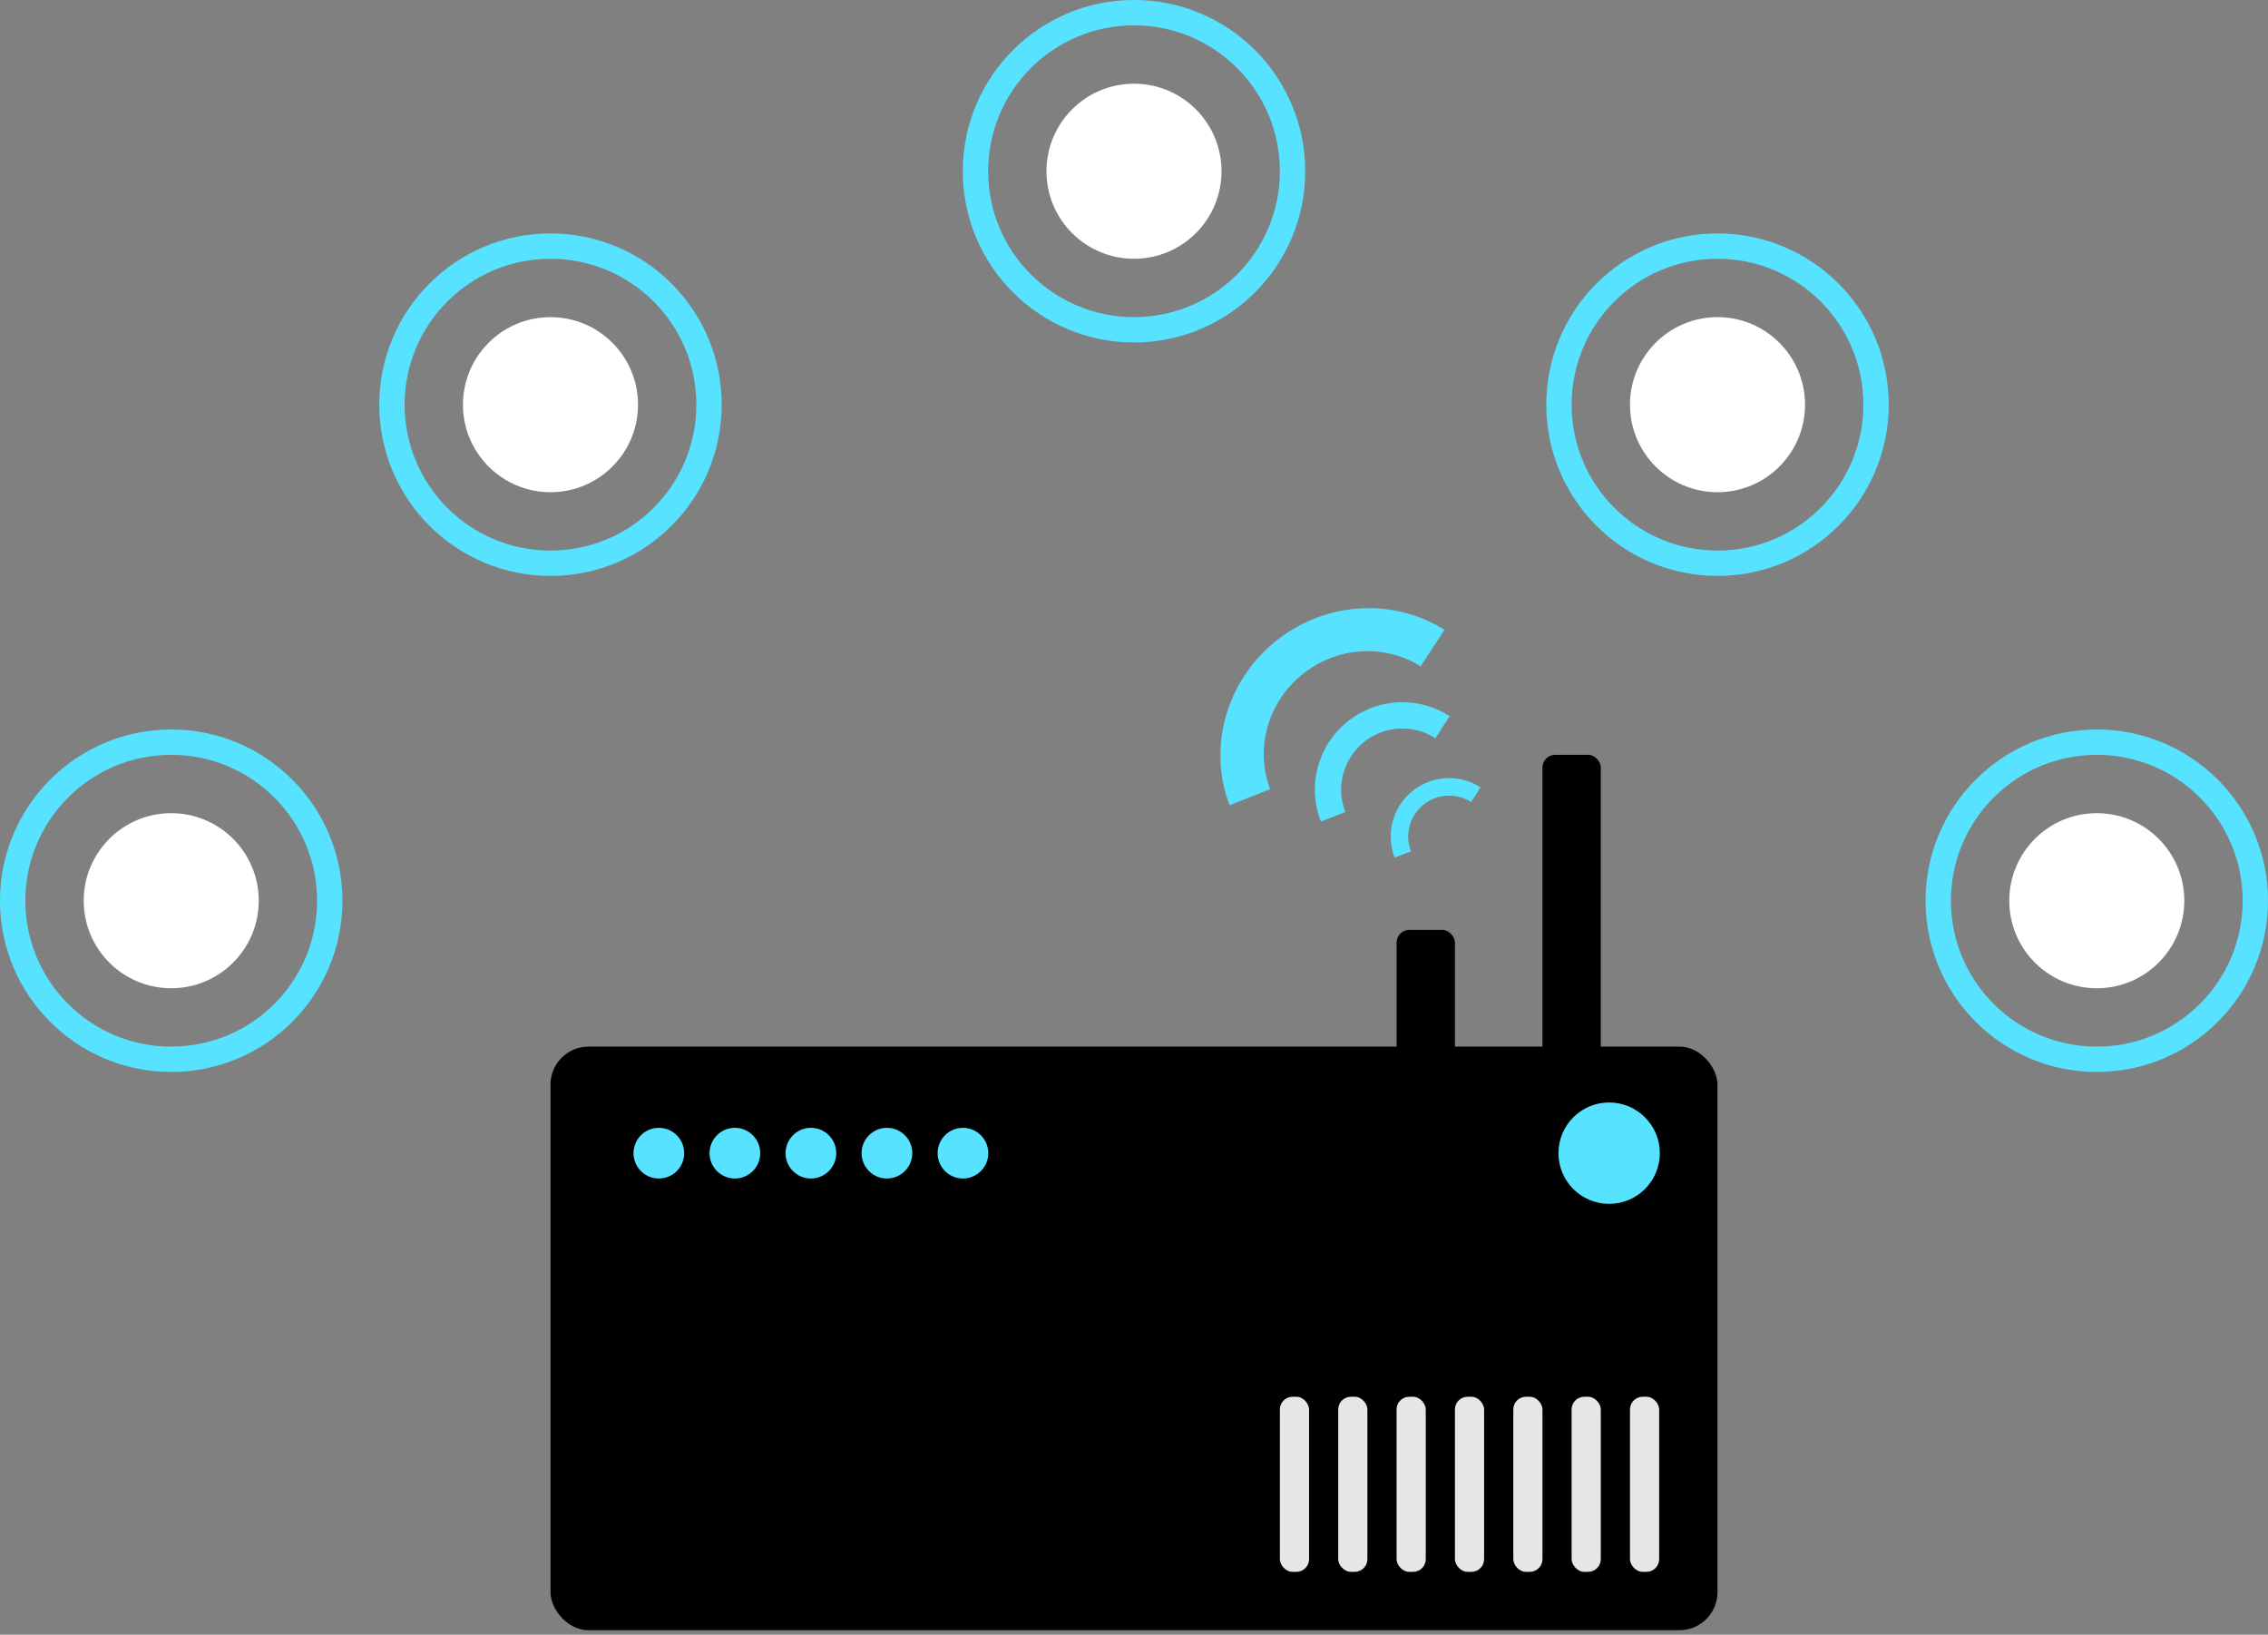 <svg width="179" height="129" viewBox="0 0 179 129" fill="none" xmlns="http://www.w3.org/2000/svg">
<rect x="0" y="0" width="179" height="129" fill="#808080" stroke="none"/>
<rect x="43.447" y="82.592" width="92.105" height="46.053" rx="3" fill="#000"/>
<rect x="110.224" y="73.381" width="4.605" height="13.816" rx="1" fill="#000"/>
<rect x="121.737" y="59.565" width="4.605" height="27.631" rx="1" fill="#000"/>
<circle cx="127" cy="91" r="4" fill="#57e3ff"/>
<path d="M97.043 63.548C96.199 61.336 96.091 58.896 96.734 56.579C97.377 54.261 98.737 52.185 100.621 50.648C102.504 49.111 104.814 48.191 107.218 48.021C109.623 47.851 112 48.439 114.007 49.701L112.12 52.58C110.715 51.697 109.052 51.285 107.368 51.404C105.685 51.523 104.068 52.167 102.75 53.243C101.431 54.319 100.479 55.772 100.029 57.394C99.579 59.016 99.655 60.724 100.245 62.273L97.043 63.548Z" fill="#57e3ff"/>
<path d="M104.244 64.832C103.714 63.473 103.628 61.981 103.998 60.57C104.368 59.159 105.176 57.901 106.305 56.978C107.434 56.054 108.826 55.511 110.283 55.427C111.739 55.343 113.185 55.722 114.412 56.511L113.292 58.255C112.433 57.703 111.421 57.437 110.402 57.496C109.382 57.555 108.408 57.935 107.617 58.581C106.827 59.228 106.262 60.108 106.003 61.096C105.743 62.084 105.804 63.128 106.174 64.08L104.244 64.832Z" fill="#57e3ff"/>
<path d="M110.074 67.682C109.721 66.776 109.664 65.781 109.911 64.841C110.157 63.9 110.696 63.062 111.448 62.446C112.201 61.83 113.129 61.468 114.1 61.412C115.071 61.356 116.035 61.609 116.853 62.134L116.107 63.297C115.534 62.929 114.859 62.752 114.18 62.791C113.5 62.83 112.85 63.084 112.323 63.515C111.797 63.946 111.42 64.533 111.247 65.191C111.074 65.85 111.114 66.546 111.362 67.18L110.074 67.682Z" fill="#57e3ff"/>
<rect x="101.014" y="110.223" width="2.303" height="13.816" rx="1" fill="rgba(255,255,255,.9)"/>
<rect x="105.618" y="110.223" width="2.303" height="13.816" rx="1" fill="rgba(255,255,255,.9)"/>
<rect x="110.224" y="110.223" width="2.303" height="13.816" rx="1" fill="rgba(255,255,255,.9)"/>
<rect x="114.829" y="110.223" width="2.303" height="13.816" rx="1" fill="rgba(255,255,255,.9)"/>
<rect x="119.435" y="110.223" width="2.303" height="13.816" rx="1" fill="rgba(255,255,255,.9)"/>
<rect x="124.039" y="110.223" width="2.303" height="13.816" rx="1" fill="rgba(255,255,255,.9)"/>
<rect x="128.645" y="110.223" width="2.303" height="13.816" rx="1" fill="rgba(255,255,255,.9)"/>
<circle cx="89.5" cy="13.513" r="12.513" fill="none" stroke="#57e3ff" stroke-width="2"/>
<circle cx="89.5" cy="13.513" r="6.908" fill="#fff"/>
<circle r="12.513" transform="matrix(-1 0 0 1 43.447 31.934)" fill="none" stroke="#57e3ff" stroke-width="2"/>
<circle r="12.513" transform="matrix(-1 0 0 1 13.513 71.079)" fill="none" stroke="#57e3ff" stroke-width="2"/>
<circle r="6.908" transform="matrix(-1 0 0 1 43.447 31.934)" fill="#fff"/>
<circle r="6.908" transform="matrix(-1 0 0 1 13.514 71.078)" fill="#fff"/>
<circle cx="135.552" cy="31.934" r="12.513" fill="none" stroke="#57e3ff" stroke-width="2"/>
<circle cx="165.487" cy="71.079" r="12.513" fill="none" stroke="#57e3ff" stroke-width="2"/>
<circle cx="135.553" cy="31.934" r="6.908" fill="#fff"/>
<circle cx="165.487" cy="71.078" r="6.908" fill="#fff"/>
<circle cx="52" cy="91" r="2" fill="#57e3ff"/>
<circle cx="58" cy="91" r="2" fill="#57e3ff"/>
<circle cx="64" cy="91" r="2" fill="#57e3ff"/>
<circle cx="70" cy="91" r="2" fill="#57e3ff"/>
<circle cx="76" cy="91" r="2" fill="#57e3ff"/>
</svg>
